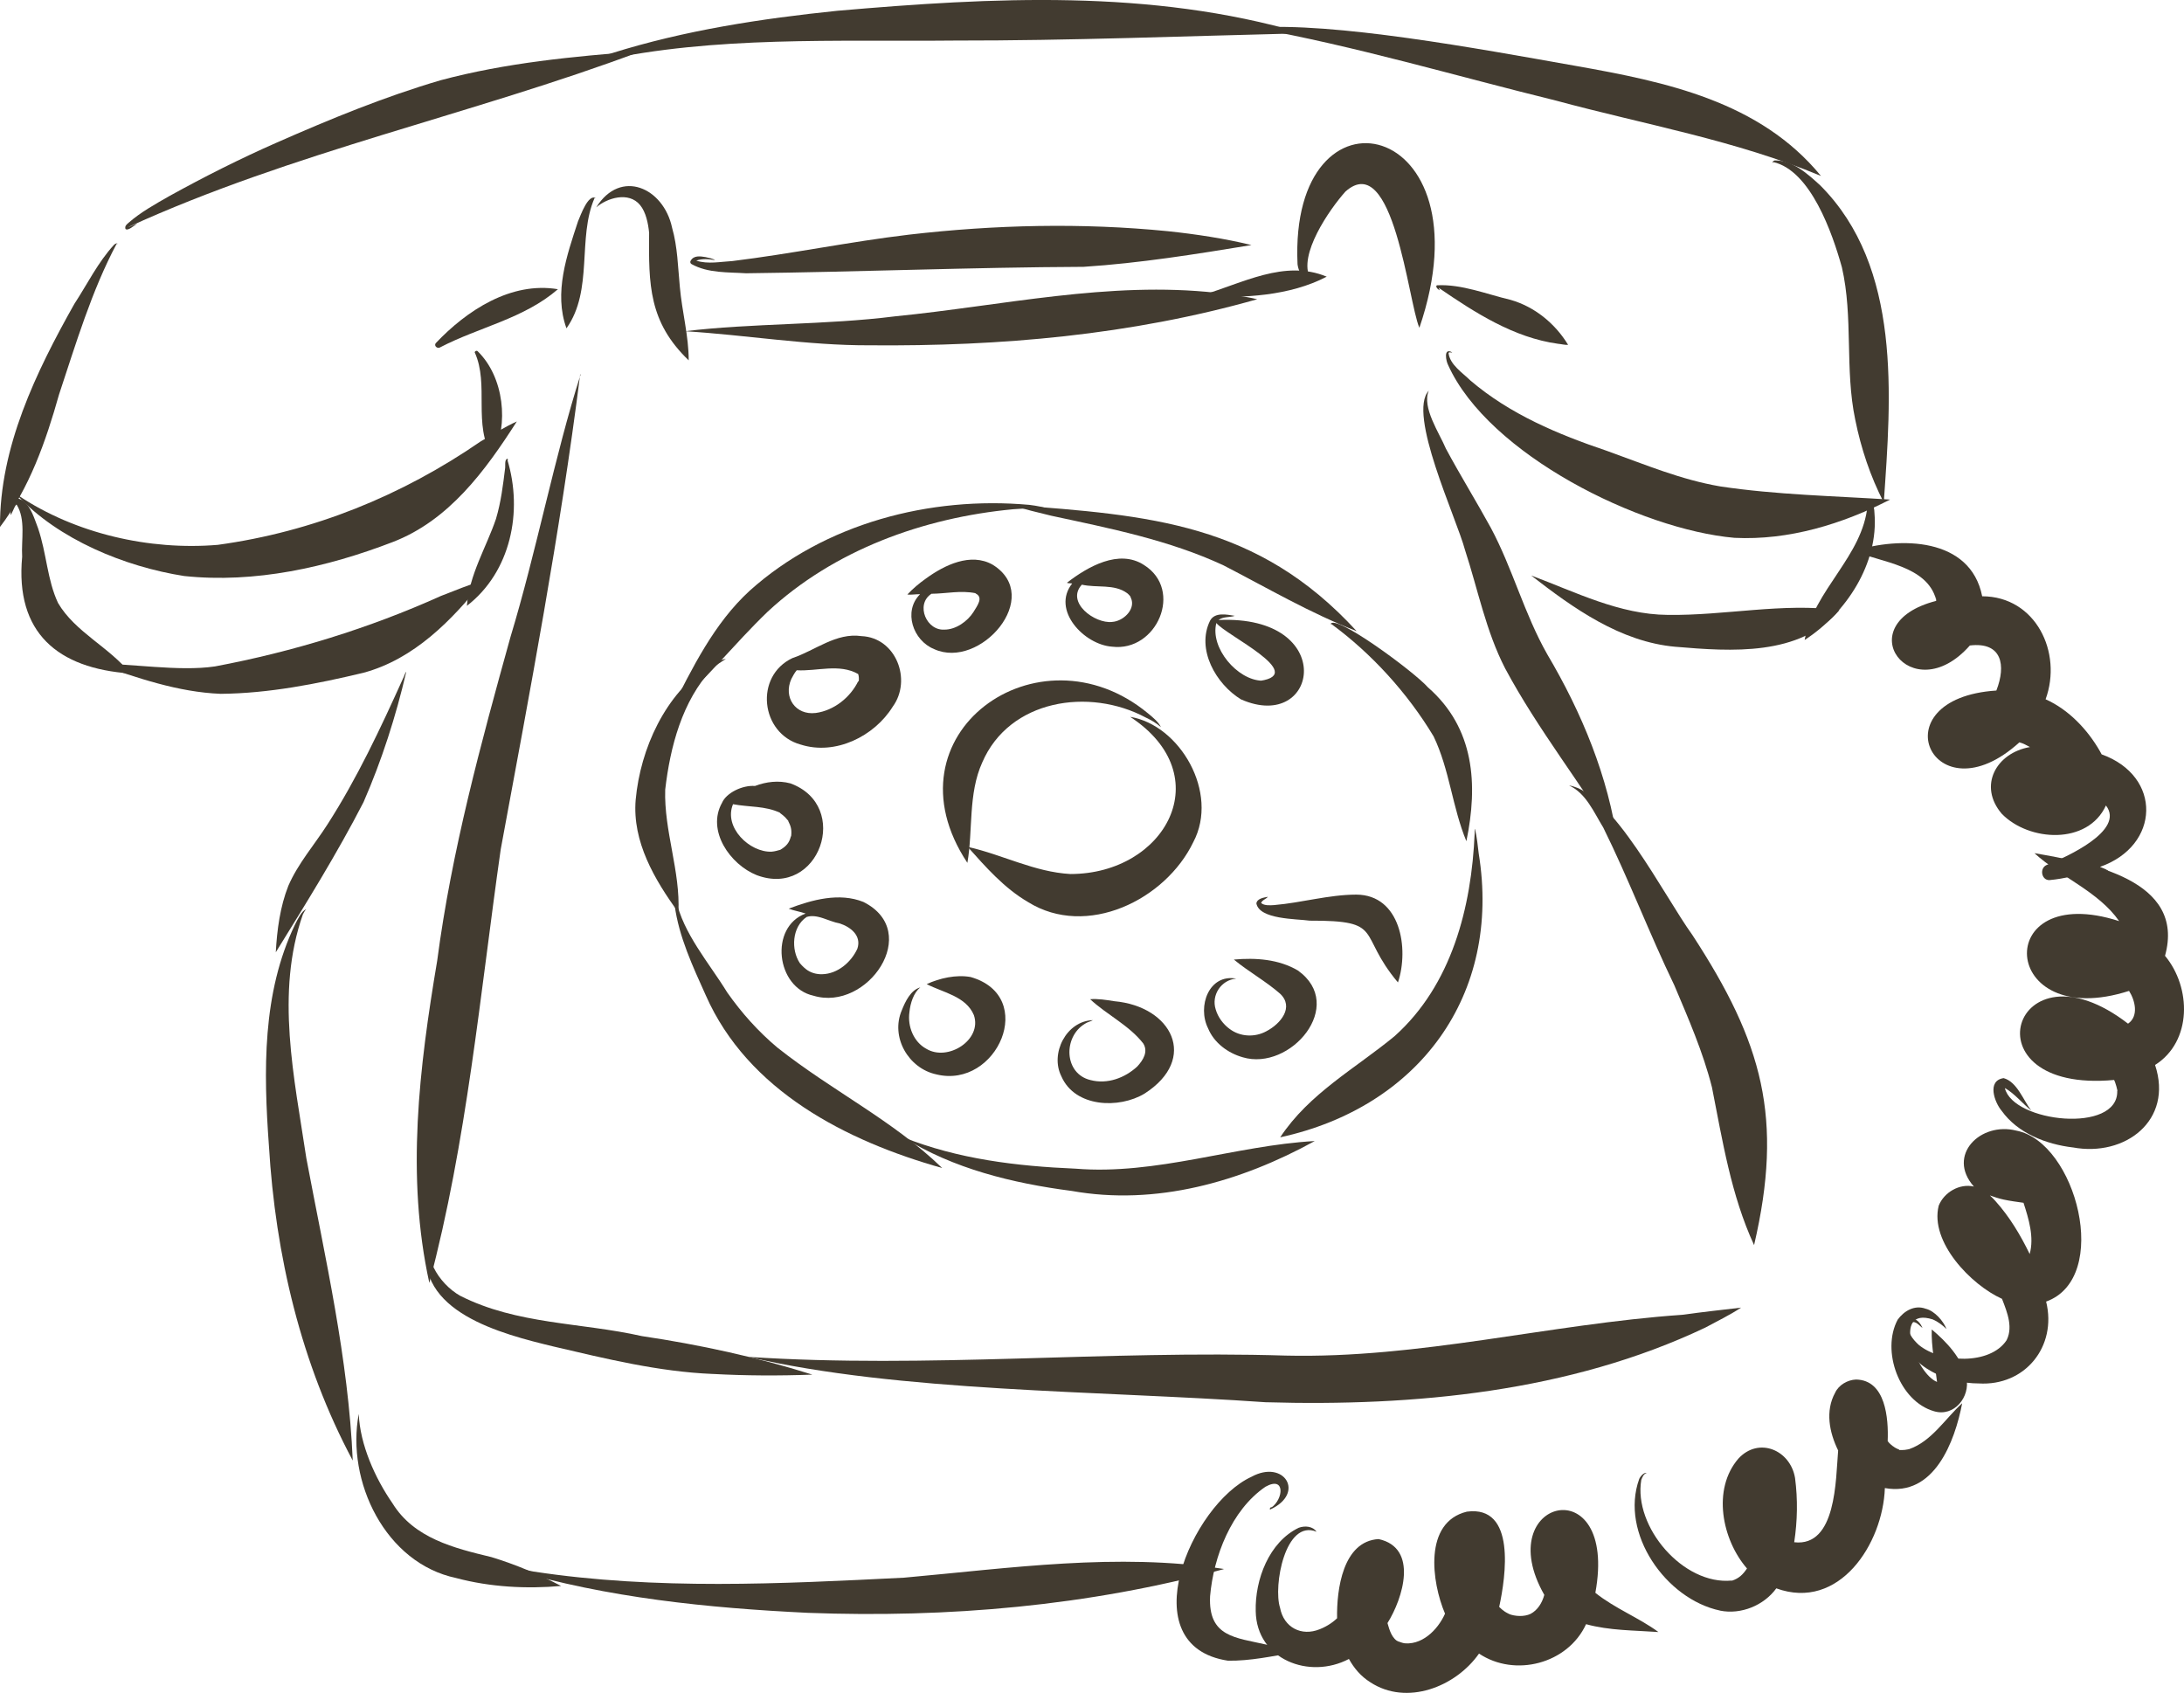 <?xml version="1.0" encoding="UTF-8"?>
<svg id="Layer_2" data-name="Layer 2" xmlns="http://www.w3.org/2000/svg" viewBox="0 0 150.609 116.741">
  <g id="Layer_1-2" data-name="Layer 1">
    <g>
      <path d="m55.213,51.347c-2.777-.771-3.203-4.724-.563-5.966,1.567-.522,3.003-1.768,4.761-1.513,2.383.104,3.492,3.026,2.153,4.864-1.279,2.058-3.967,3.377-6.35,2.614Zm1.034-2.178c1.262-.167,2.404-1.078,2.946-2.214-0-0.0.023.07.023.07.021-.181.023-.369-.036-.543-1.302-.742-2.845-.178-4.237-.26-.142.158-.284.432-.372.598-.57,1.274.291,2.516,1.677,2.348Z" fill="#423b30" stroke-width="0"/>
      <path d="m64.415,44.761c-1.455-.585-2.151-2.609-.965-3.784-.285-.005-.627.054-.88.024.388-.417.82-.776,1.282-1.104,1.271-.925,3.085-1.818,4.604-.953,3.541,2.192-.873,7.275-4.041,5.818Zm.675-1.341c.83.018,1.633-.583,2.034-1.205.267-.442.729-1.031.132-1.298,0,0,.04-.005.04-.005-1.058-.217-2.039.028-3.061.035-1.142.734-.329,2.628.962,2.464-0.0 0-.107.009-.107.009Z" fill="#423b30" stroke-width="0"/>
      <path d="m76.692,44.596c-1.93-.133-4.205-2.524-2.756-4.356-.114-.029-.282.002-.356-.055,1.423-1.099,3.58-2.346,5.308-1.223,2.754,1.725.876,6.011-2.197,5.634Zm.001-1.708c.733-.045,1.54-.787,1.347-1.51-.02-.088-.087-.215-.108-.272-.094-.108-.199-.207-.205-.201-.887-.652-2.095-.351-3.122-.585-1.123,1.215.893,2.707,2.089,2.569Z" fill="#423b30" stroke-width="0"/>
      <path d="m85.583,48.233c-1.731-1.054-3.105-3.461-2.137-5.43.332-.613,1.166-.42,1.705-.335-.316.114-.811.043-1.12.289,8.267-.379,6.916,7.837,1.553,5.475Zm1.321-1.282c3.263-.486-2.363-3.144-3.025-3.987-.444,1.717,1.448,3.931,3.14,3.978 0-0-.115.009-.115.009Z" fill="#423b30" stroke-width="0"/>
      <path d="m52.184,60.352c-1.834-.731-3.471-3.072-2.392-4.99.291-.684,1.409-1.23,2.27-1.16.777-.296,1.631-.397,2.44-.18,4.237,1.54,1.988,7.946-2.318,6.33Zm1.041-1.621c.203-.015.394-.075.587-.128.421-.254.615-.485.726-.922,0,0,.02-.016.02-.016.05-.452-.017-.684-.203-1.046-0,0,.016-.002.016-.002-.107-.127-.219-.246-.231-.263-.109-.101-.224-.196-.345-.285,0,0,.002-.017.002-.017-1.034-.489-2.15-.383-3.247-.593-.667,1.591,1.143,3.344,2.675,3.274Z" fill="#423b30" stroke-width="0"/>
      <path d="m56.104,68.667c-2.583-.556-3.07-4.732-.549-5.669-.373-.13-.829-.201-1.166-.335,1.606-.614,3.497-1.132,5.154-.462,4.095,2.055.265,7.583-3.44,6.466Zm.592-1.483c1.076-.024,2.005-.836,2.428-1.759.307-.912-.482-1.506-1.223-1.746-.744-.126-1.541-.68-2.275-.444-1.012.68-1.09,2.254-.469,3.184.091.109.188.213.294.308.062.049.123.098.115.097.327.266.755.375,1.131.358Z" fill="#423b30" stroke-width="0"/>
      <path d="m64.58,74.093c-1.937-.407-3.193-2.587-2.386-4.435.228-.577.61-1.389,1.273-1.566-.466.359-.697,1.115-.752,1.705-.143.993.297,2.059,1.158,2.526,1.485.908,3.871-.61,3.286-2.318-.544-1.303-2.116-1.552-3.254-2.138.891-.411,2.024-.669,3.026-.491,4.648,1.328,1.828,7.731-2.351,6.718Z" fill="#423b30" stroke-width="0"/>
      <path d="m73.197,74.231c-.807-1.57.34-3.833,2.17-3.878-.126.08-.401.136-.559.252-1.507.918-1.433,3.438.384,3.876,1.169.31,2.375-.141,3.233-.933.414-.447.763-1.019.419-1.582-.966-1.251-2.506-1.98-3.667-3.057.508-.051,1.13.05,1.667.136,3.965.352,5.827,3.965,2.09,6.368-1.759,1.068-4.804.958-5.738-1.181Z" fill="#423b30" stroke-width="0"/>
      <path d="m85.697,72.91c-1.018-.287-1.978-.992-2.389-1.998-.755-1.51.062-3.772,1.942-3.425-1.039.086-1.731,1.144-1.415,2.123.158.55.531,1.028.941,1.332.745.575,1.768.602,2.546.178.999-.517,1.941-1.674.947-2.599-.984-.861-2.203-1.534-3.18-2.348,1.492-.136,3.096-.026,4.411.752,3.371,2.398-.505,6.969-3.804,5.986Z" fill="#423b30" stroke-width="0"/>
      <path d="m96.395,67.742c-2.846-3.392-.85-4.268-6.087-4.252-.915-.13-3.466-.076-3.668-1.193.056-.343.524-.397.788-.453-.072.133-.395.222-.461.425-0.0.001-0.0.002-0.0.002.219.201.646.161.896.145,1.896-.159,3.751-.716,5.664-.722,3.056.013,3.652,3.722,2.878,6.053-.003,0-.006-.001-.009-.004Z" fill="#423b30" stroke-width="0"/>
      <path d="m66.711,59.504c-5.876-8.859,4.904-16.559,12.452-10.312.321.261.744.614.894.953-.295-.273-.69-.496-1.051-.666-3.898-2.083-9.402-1.241-11.27,3.1-.983,2.17-.631,4.671-1.025,6.924Z" fill="#423b30" stroke-width="0"/>
      <path d="m70.903,62.212c-1.644-.955-2.919-2.409-4.172-3.813,2.453.556,4.593,1.733,7.083,1.875,6.568-.002,10.291-6.804,4.118-10.843.001.002.002.003.002.003,3.431.562,6.158,5.233,4.358,8.636-1.921,3.997-7.355,6.645-11.39,4.142Z" fill="#423b30" stroke-width="0"/>
      <path d="m46.25,49.015c1.485-2.938,2.983-6.018,5.445-8.275,5.177-4.65,12.438-6.539,19.286-5.924.502.065,1.125.155,1.525.382-.858-.207-1.771-.139-2.643-.079-6.203.583-12.355,2.818-16.932,7.072-2.281,2.194-4.322,4.775-6.68,6.825Z" fill="#423b30" stroke-width="0"/>
      <path d="m46.782,62.922c-1.639-2.249-3.188-4.88-2.946-7.766.325-3.531,2.04-7.309,5.072-9.293.346-.187.806-.378,1.149-.42-.332.206-.67.418-.945.675-2.075,2.227-2.899,5.404-3.239,8.338-.091,2.843,1.058,5.644.909,8.467Z" fill="#423b30" stroke-width="0"/>
      <path d="m64.973,80.549c-6.608-1.86-13.398-5.326-16.301-11.907-.898-1.994-1.859-4.045-2.149-6.223-.003-.021-.027-.477.11-.423.02.014-.007.021-.012.018h.003c-.002.002-.006.003-.011.004.49,2.357,2.293,4.395,3.537,6.423.986,1.405,2.141,2.697,3.455,3.799,3.744,2.972,7.968,5.013,11.369,8.31Z" fill="#423b30" stroke-width="0"/>
      <path d="m73.883,82.126c-4.038-.525-8.172-1.533-11.609-3.704,3.788,1.513,7.841,1.999,11.889,2.171,5.59.457,11.018-1.599,16.504-1.905-5.106,2.812-10.948,4.484-16.784,3.437Z" fill="#423b30" stroke-width="0"/>
      <path d="m93.554,43.525c-3.205-1.243-6.153-2.975-9.184-4.539-3.759-1.748-7.844-2.553-11.872-3.42-.887-.229-1.891-.433-2.697-.74,9.472.701,16.927,1.246,23.753,8.698Z" fill="#423b30" stroke-width="0"/>
      <path d="m101.121,58.009c-.969-2.338-1.16-4.944-2.258-7.224-1.787-2.98-4.289-5.729-7.056-7.754-.018.006-.036.013-.053.02.23-.809,5.768,3.27,6.715,4.348,3.221,2.815,3.462,6.699,2.653,10.611Z" fill="#423b30" stroke-width="0"/>
      <path d="m88.284,78.43c1.993-3.022,5.165-4.733,7.884-6.972,3.947-3.531,5.31-8.894,5.525-14.001-0-.072.008-.183.006-.269,0-.012.018-.015.021-.003.127.545.187,1.107.251,1.664,1.594,9.799-4.154,17.507-13.687,19.582Z" fill="#423b30" stroke-width="0"/>
      <path d="m39.06,22.631c-.879-2.442.029-5.024.802-7.372.198-.465.702-1.891,1.223-1.599.003 0.0.003.003.003.003-.028-.003-.058-.003-.088-.003-1.198,2.749-.071,6.344-1.933,8.977-.003 0-.006-.002-.007-.007Z" fill="#423b30" stroke-width="0"/>
      <path d="m47.493,24.851c-2.762-2.651-2.761-5.229-2.73-8.795-.063-.649-.219-1.425-.622-1.914-.784-.958-2.277-.489-3.023.157,1.679-2.689,4.641-1.355,5.229,1.403.381,1.322.402,2.724.535,4.085.149,1.684.616,3.405.611,5.063Z" fill="#423b30" stroke-width="0"/>
      <path d="m59.963,23.813c-4.265.016-8.51-.714-12.733-.971,4.608-.56,9.736-.423,14.501-1.028,7.367-.728,14.747-2.447,22.169-1.619.924.133,1.93.227,2.798.441-8.719,2.474-17.706,3.256-26.734,3.177Z" fill="#423b30" stroke-width="0"/>
      <path d="m82.898,20.444c-.146.003-.282.014-.015-.086,2.779-.808,5.692-2.492,8.607-1.279-2.55,1.335-5.734,1.486-8.592,1.365Z" fill="#423b30" stroke-width="0"/>
      <path d="m97.875,22.592c-.765-1.792-1.785-12.328-5.093-9.382-1.11,1.239-3.286,4.392-2.43,5.97.166.052.353-.088.467-.087-.669.786-1.263-.21-1.341-.876-.594-13.132,13.339-10.083,8.405,4.382-.004 0-.007-.002-.009-.007Z" fill="#423b30" stroke-width="0"/>
      <path d="m29.607,88.471c-1.621-7.362-.695-14.875.542-22.217.995-7.58,3.007-14.963,5.05-22.314,1.788-5.888,3.058-12.535,4.839-18.111-.01-.004-.019-.008-.029-.012-1.387,10.987-3.467,21.87-5.48,32.762-1.424,9.985-2.334,20.165-4.922,29.892Z" fill="#423b30" stroke-width="0"/>
      <path d="m111.558,58.198c-2.51-4.147-5.495-7.872-7.76-12.097-1.328-2.573-1.876-5.431-2.768-8.165-.599-2.243-3.995-9.404-2.502-10.993-.492,1.151.739,2.933,1.179,3.991.992,1.847,2.096,3.63,3.103,5.468,1.503,2.811,2.308,5.943,3.889,8.719,2.385,4.031,4.221,8.462,4.859,13.078Z" fill="#423b30" stroke-width="0"/>
      <path d="m120.962,85.864c-1.59-3.444-2.176-7.198-2.906-10.885-.615-2.43-1.62-4.726-2.594-7.03-1.723-3.569-3.161-7.366-4.9-10.877-.651-1.06-1.193-2.375-2.359-2.905,2.981.459,6.549,7.612,8.504,10.312,4.856,7.443,6.292,12.632,4.255,21.385Z" fill="#423b30" stroke-width="0"/>
      <path d="m49.141,94.75c-3.722-.154-7.355-1.048-10.966-1.892-3.562-.861-9.626-2.382-8.719-7.174.076-.273.305-.717.554-.785-1.148,1.536.285,3.655,1.724,4.46,3.912,1.987,8.342,1.837,12.524,2.78,3.963.588,7.989,1.461,11.764,2.657-2.294.086-4.588.077-6.881-.047Z" fill="#423b30" stroke-width="0"/>
      <path d="m87.294,96.702c-11.552-.808-25.314-.701-35.681-3.128,12.338.81,24.694-.472,37.046-.091,9.223.219,18.179-2.176,27.336-2.811,1.354-.186,2.714-.338,4.07-.496-.738.492-1.646.935-2.466,1.377-9.345,4.437-20.069,5.446-30.305,5.148Z" fill="#423b30" stroke-width="0"/>
      <path d="m19.019,65.67c.083-1.54.296-3.144.864-4.58.665-1.539,1.795-2.826,2.696-4.232,2.056-3.194,3.663-6.636,5.224-10.091.078-.135.123-.365.213-.438-.717,3.073-1.682,6.091-2.946,8.986-1.814,3.529-3.992,7.031-6.052,10.356Z" fill="#423b30" stroke-width="0"/>
      <path d="m24.324,100.72c-3.568-6.675-5.332-14.177-5.779-21.704-.372-5.122-.476-10.531,1.803-15.265.172-.335.444-.93.77-1.048-.106.093-.157.229-.229.349-1.915,5.426-.591,11.293.235,16.814,1.301,6.911,2.908,13.839,3.201,20.855Z" fill="#423b30" stroke-width="0"/>
      <path d="m31.46,108.824c-4.889-1.021-7.601-6.678-6.721-11.318.088,2.113,1.121,4.426,2.327,6.164,1.485,2.412,4.25,3.092,6.821,3.71,1.661.506,3.27,1.185,4.805,1.99-2.363.214-4.896.079-7.233-.545Z" fill="#423b30" stroke-width="0"/>
      <path d="m55.714,111.224c-6.892-.332-13.827-1.035-20.442-2.997-.003.004-.005.008-.007.012v-.003c.005.015-.015.037-.021.018-.015-.16.447-.065.462-.065.352.024.728.127,1.081.187,8.456,1.288,17.058.846,25.556.423,7.35-.657,14.671-1.74,22.033-.604.012,0,.012.015.003.018-9.316,2.54-19.032,3.373-28.665,3.011Z" fill="#423b30" stroke-width="0"/>
      <path d="m84.684,114.525c-6.733-1.024-2.544-10.77,1.617-12.683,2.249-1.228,3.74,1.127,1.306,2.25-.162-.014.18-.297.052-.116.856-.584.994-2.224-.396-1.445-2.357,1.612-3.576,4.812-3.815,7.546-.135,2.818,1.741,2.848,3.922,3.346.611.18,1.319.315,1.874.533-1.505.26-3.032.59-4.559.569Z" fill="#423b30" stroke-width="0"/>
      <path d="m94.5,116.013c-.656-.41-1.122-.968-1.478-1.608-2.723,1.437-6.37.044-6.427-3.292-.06-2.169.917-4.775,2.97-5.758.419-.149.956-.112,1.223.275-2.163-.883-2.996,3.759-2.517,5.24.256,1.366,1.479,1.997,2.736,1.484-.037.013-.076.028-.114.043l-.04.016c.499-.176.969-.448,1.353-.815-.038-1.979.397-5.316,2.863-5.461,2.768.602,1.675,4.101.612,5.793.14.492.304,1.083.806,1.313-.081-.055-.122-.078-.195-.121.184.103.382.168.589.207-.041-.006-.081-.013-.122-.019-.003-.001-.006-.002-.1-.014,1.338.255,2.486-.879,2.99-2.015-.928-2.18-1.488-6.307,1.507-7.035,3.41-.457,2.684,4.474,2.228,6.569.237.24.512.442.84.537-.041-.011-.081-.023-.121-.034-.029-.013-.058-.026-.098-.028.482.184,1.095.214,1.538.008.504-.263.806-.778.952-1.312-3.782-6.631,5.115-8.837,3.521-.143,1.332,1.072,3.027,1.728,4.349,2.705-1.665-.12-3.375-.097-4.99-.542-1.26,2.738-4.911,3.681-7.382,2.027-1.613,2.302-4.985,3.618-7.491,1.982Z" fill="#423b30" stroke-width="0"/>
      <path d="m118.611,111.067c-3.736-.789-6.914-5.337-5.572-9.071.081-.191.341-.483.521-.414-.219.051-.303.293-.377.473-.549,3.242,2.892,7.272,6.242,6.942 0-0-.005.016-.005.016.515-.169.769-.435,1.053-.847-1.724-1.99-2.422-5.463-.588-7.584,1.406-1.517,3.581-.583,3.902,1.344.194,1.471.166,2.96-.058,4.43,2.921.332,2.858-4.335,3.03-6.33-.61-1.245-.901-2.721-.207-3.985.249-.536.859-.882,1.436-.906,2.052.03,2.25,2.684,2.187,4.246.123.175.294.305.469.423-.037-.022-.073-.044-.109-.066-.029-.023-.057-.046-.066-.04.162.107.328.209.512.272l-.03.024c.133.007.266.005.399-.007.154-.021.308-.051.312-.055,1.551-.545,2.471-2.092,3.65-3.162-.508,2.646-1.931,6.469-5.332,5.849-.131,3.843-3.15,8.496-7.486,6.916-.854,1.179-2.441,1.83-3.883,1.535Z" fill="#423b30" stroke-width="0"/>
      <path d="m131.166,92.07c-.198-1.112.914-1.653,1.409-.494-.196-.127-.475-.542-.806-.359-.438.507.175,1.184.548,1.528,1.498,1.242,4.903,1.416,6.055-.317-.008.019-.017.037-.025.055-.017.028-.035.057-.053.084.587-.944.129-2.058-.236-2.998-2.134-.957-4.992-3.922-4.365-6.423.37-.927,1.442-1.549,2.427-1.319-1.912-2.161.463-4.492,2.929-3.856,4.123.782,6.57,10.165,2.052,11.788.766,3.095-1.453,5.843-4.654,5.645-2.108 0-4.771-1.078-5.282-3.334Zm6.442-9.24c.967,1.074,1.73,2.349,2.359,3.65.32-1.158-.065-2.422-.426-3.534-.455-.065-.912-.123-1.364-.22-.318-.07-.643-.173-.956-.288.133.118.261.249.388.391Z" fill="#423b30" stroke-width="0"/>
      <path d="m142.94,79.129c-1.838-.219-3.791-.974-4.903-2.523-.502-.594-1.035-2.091.136-2.256.932.26,1.342,1.511,1.901,2.229-.594-.463-1.14-1.166-1.819-1.546.562,2.38,7.83,3.159,7.75.2-0-0.0.014-.019.014-.019-.041-.195-.095-.39-.162-.579-.021-.053-.044-.107-.067-.159-10.382.964-6.99-10.021.961-3.882.752-.523.489-1.6.069-2.26-8.989,2.89-9.539-7.673-.683-4.812-1.429-2.052-4.059-3.05-5.841-4.686,3.76.66,10.464,1.816,9.004,7.079,1.815,2.177,1.883,5.903-.686,7.527,1.268,3.827-2.063,6.357-5.674,5.685Z" fill="#423b30" stroke-width="0"/>
      <path d="m141.128,59.655c1.26-.507,5.455-2.355,4.098-4.108-1.254,2.735-5.305,2.499-7.18.576-1.654-1.93-.39-4.203,1.94-4.605-.233-.129-.47-.256-.728-.325-5.957,5.411-9.845-3.03-1.588-3.573.679-1.738.395-3.372-1.828-3.106-4.026,4.559-8.512-1.488-2.322-3.076-.016-.117.006-.212-.048-.312.035.09.023.079.039.212-.628-2.324-3.758-2.556-5.676-3.336,3.17-1.007,8.045-.966,8.857,3.118,3.693.007,5.552,3.88,4.373,7.103,1.598.717,2.892,2.088,3.75,3.587.04.07.078.14.114.211,4.192,1.504,4.045,6.306-.112,7.76.18.084.482.169.584.3-.327-.1-.659-.123-.997-.13-.99.383-2.035.649-3.086.743-.543 0-.683-.814-.189-1.039Z" fill="#423b30" stroke-width="0"/>
      <path d="m133.368,97.32c-2.397-.69-3.649-4.171-2.505-6.312.44-.61,1.174-1.035,1.924-.758.628.146,1.242.868,1.445,1.406-.266-.268-.607-.521-.947-.666-2.895-.919-1.148,3.756.294,4.309-.133-1.191-.408-2.437-.365-3.619,1.035.868,2.093,1.992,2.389,3.348.279,1.302-.848,2.711-2.235,2.292Z" fill="#423b30" stroke-width="0"/>
      <path d="m107.437,23.707c-3.045-.418-5.729-2.149-8.217-3.853-.006.046.087.141.043.161-.095-.071-.166-.118-.21-.225-.018-.041-.003-.098.041-.116,1.689-.092,3.429.616,5.074,1.004,1.667.478,3.072,1.629,3.97,3.103-.211.02-.474-.056-.703-.074Z" fill="#423b30" stroke-width="0"/>
      <path d="m119.612,37.09c-6.511-.569-16.964-5.75-19.747-11.911-.136-.238-.354-1.231.269-.885.009.003.003.018-.006.018-.057-.008-.115-.014-.172-.017-.021.013-.044.025-.066.039.083.814.978,1.379,1.505,1.902,2.728,2.332,6.056,3.723,9.421,4.858,2.74.984,5.082,1.98,7.811,2.45,3.863.58,7.864.659,11.714.908-3.299,1.693-6.997,2.822-10.729,2.638Z" fill="#423b30" stroke-width="0"/>
      <path d="m115.548,44.604c-3.815-.337-7.063-2.671-9.96-4.918,3.058,1.141,6.085,2.694,9.416,2.718,3.959.057,7.898-.851,11.842-.329-2.733,3.197-7.468,2.853-11.298,2.528Z" fill="#423b30" stroke-width="0"/>
      <path d="m124.448,44.134c.638-3.47,4.011-5.757,4.339-9.289-.117.136-.176.392-.289.487-.004-1.099.743-1.014.764.033.306,3.497-1.976,6.941-4.814,8.769Z" fill="#423b30" stroke-width="0"/>
      <path d="m12.705,39.724c-4.111-.643-8.681-2.523-11.526-5.581-.006-.018.009-.033.024-.033.124.012.083.003.157.018.017.04-.089.01-.123.026,3.956,2.652,9.07,3.815,13.781,3.42,6.587-.904,12.693-3.39,18.133-7.135.813-.466,1.678-1.012,2.49-1.374-2.169,3.388-4.678,6.83-8.571,8.32-4.53,1.743-9.5,2.854-14.365,2.339Z" fill="#423b30" stroke-width="0"/>
      <path d="m8.986,46.445c-5.008-.348-7.945-2.806-7.458-8.05-.071-1.166.262-2.572-.381-3.595-.013.004-.026.009-.038.013-.161.201-.239.548-.389.702.039-.555.06-1.489.859-.992.582.451.785,1.233,1.042,1.895.6,1.758.629,3.562,1.382,5.166,1.181,2.014,3.569,3.065,4.983,4.861Z" fill="#423b30" stroke-width="0"/>
      <path d="m15.222,47.848c-2.955-.118-5.782-1.107-8.545-2.068-.002.003-.005.005-.008.005,2.217-.062,5.632.549,8.157.172,5.355-1.008,10.617-2.622,15.579-4.858.967-.377,2-.801,2.961-1.087-2.184,2.754-4.819,5.451-8.313,6.386-3.209.767-6.52,1.419-9.829,1.45Z" fill="#423b30" stroke-width="0"/>
      <path d="m32.197,41.781c.164-2.157,1.341-4.042,2.004-5.993.355-1.196.486-2.324.636-3.532.018-.136-.05-.539.136-.622.055-.018.082.182.012.064,1.092,3.573.239,7.745-2.789,10.082Z" fill="#423b30" stroke-width="0"/>
      <path d="m0,36.34c-.031-5.497,2.483-10.686,5.125-15.378.893-1.362,1.633-2.883,2.739-4.08.065-.047.154-.136.24-.077.009.006,0,.021-.009.015-.019-0-.037 0-.056-0-1.724,3.244-2.808,6.896-3.97,10.392C3.165,30.426,2.025,33.681 0,36.34Z" fill="#423b30" stroke-width="0"/>
      <path d="m33.954,31.493c-1.368-2.206-.198-4.964-1.22-7.2.021-.086.127-.133.199-.077,1.821,1.77,2.184,5.059,1.03,7.284-.003 0-.007-.002-.008-.007Z" fill="#423b30" stroke-width="0"/>
      <path d="m30.039,23.675c2.147-2.27,5.2-4.272,8.435-3.73-2.346,2.031-5.422,2.607-8.106,4-.166.132-.455-.061-.329-.269Z" fill="#423b30" stroke-width="0"/>
      <path d="m51.473,18.847c-1.271-.083-2.639.002-3.784-.634-.086-.044-.115-.163-.056-.24.215-.374.658-.302,1.01-.246.209.047.533.105.666.213-.419-.073-.883-.117-1.294.034.811.261,1.684.071,2.496.028,4.074-.5,8.102-1.337,12.18-1.821,5.92-.684,11.912-.827,17.847-.237,1.921.203,3.925.505,5.764.956-3.837.628-7.692,1.249-11.576,1.501-7.752.034-15.501.351-23.253.444Z" fill="#423b30" stroke-width="0"/>
      <path d="m8.653,15.79c-.059-.201.065-.299.216-.429.838-.734,1.85-1.291,2.813-1.842,2.408-1.332,4.876-2.575,7.396-3.683,3.693-1.625,7.429-3.165,11.307-4.302,4.494-1.203,9.154-1.645,13.782-2.001.012,0,.015.015.003.018-11.628,4.356-24.046,6.945-35.331,12.111.199-.041.446-.208.612-.218-.199.086-.621.508-.796.346Z" fill="#423b30" stroke-width="0"/>
      <path d="m41.247,4.361c-.033,0-.047-.033-.039-.059.06-.392.643-.504.965-.628,5.051-1.588,10.321-2.389,15.576-2.931,10.696-.926,21.584-1.51,32.013,1.533.009.003.009.018-.003.021-7.983.19-15.969.511-23.954.5-8.127.082-16.494-.333-24.452,1.407-.013.027-.026.054-.039.081.118.057.343.003.413.061-.17.018-.314.027-.48.015Z" fill="#423b30" stroke-width="0"/>
      <path d="m125.576,12.135c-5.887-2.463-12.15-3.541-18.279-5.199-6.941-1.705-13.82-3.756-20.854-5.024,5.499-.41,15.446,1.432,22.216,2.632,6.256,1.106,12.705,2.454,16.917,7.591Z" fill="#423b30" stroke-width="0"/>
      <path d="m129.906,34.651c-.927-1.8-1.569-3.727-1.969-5.711-.726-3.456-.128-7.057-.918-10.501-.653-2.347-2.154-6.682-4.741-7.265-.023.001-.033.103-.052.056.018-.101.038-.121.157-.166,1.234-.031,2.284.94,3.147,1.726,5.628,5.643,4.884,14.569,4.376,21.861Z" fill="#423b30" stroke-width="0"/>
    </g>
  </g>
</svg>